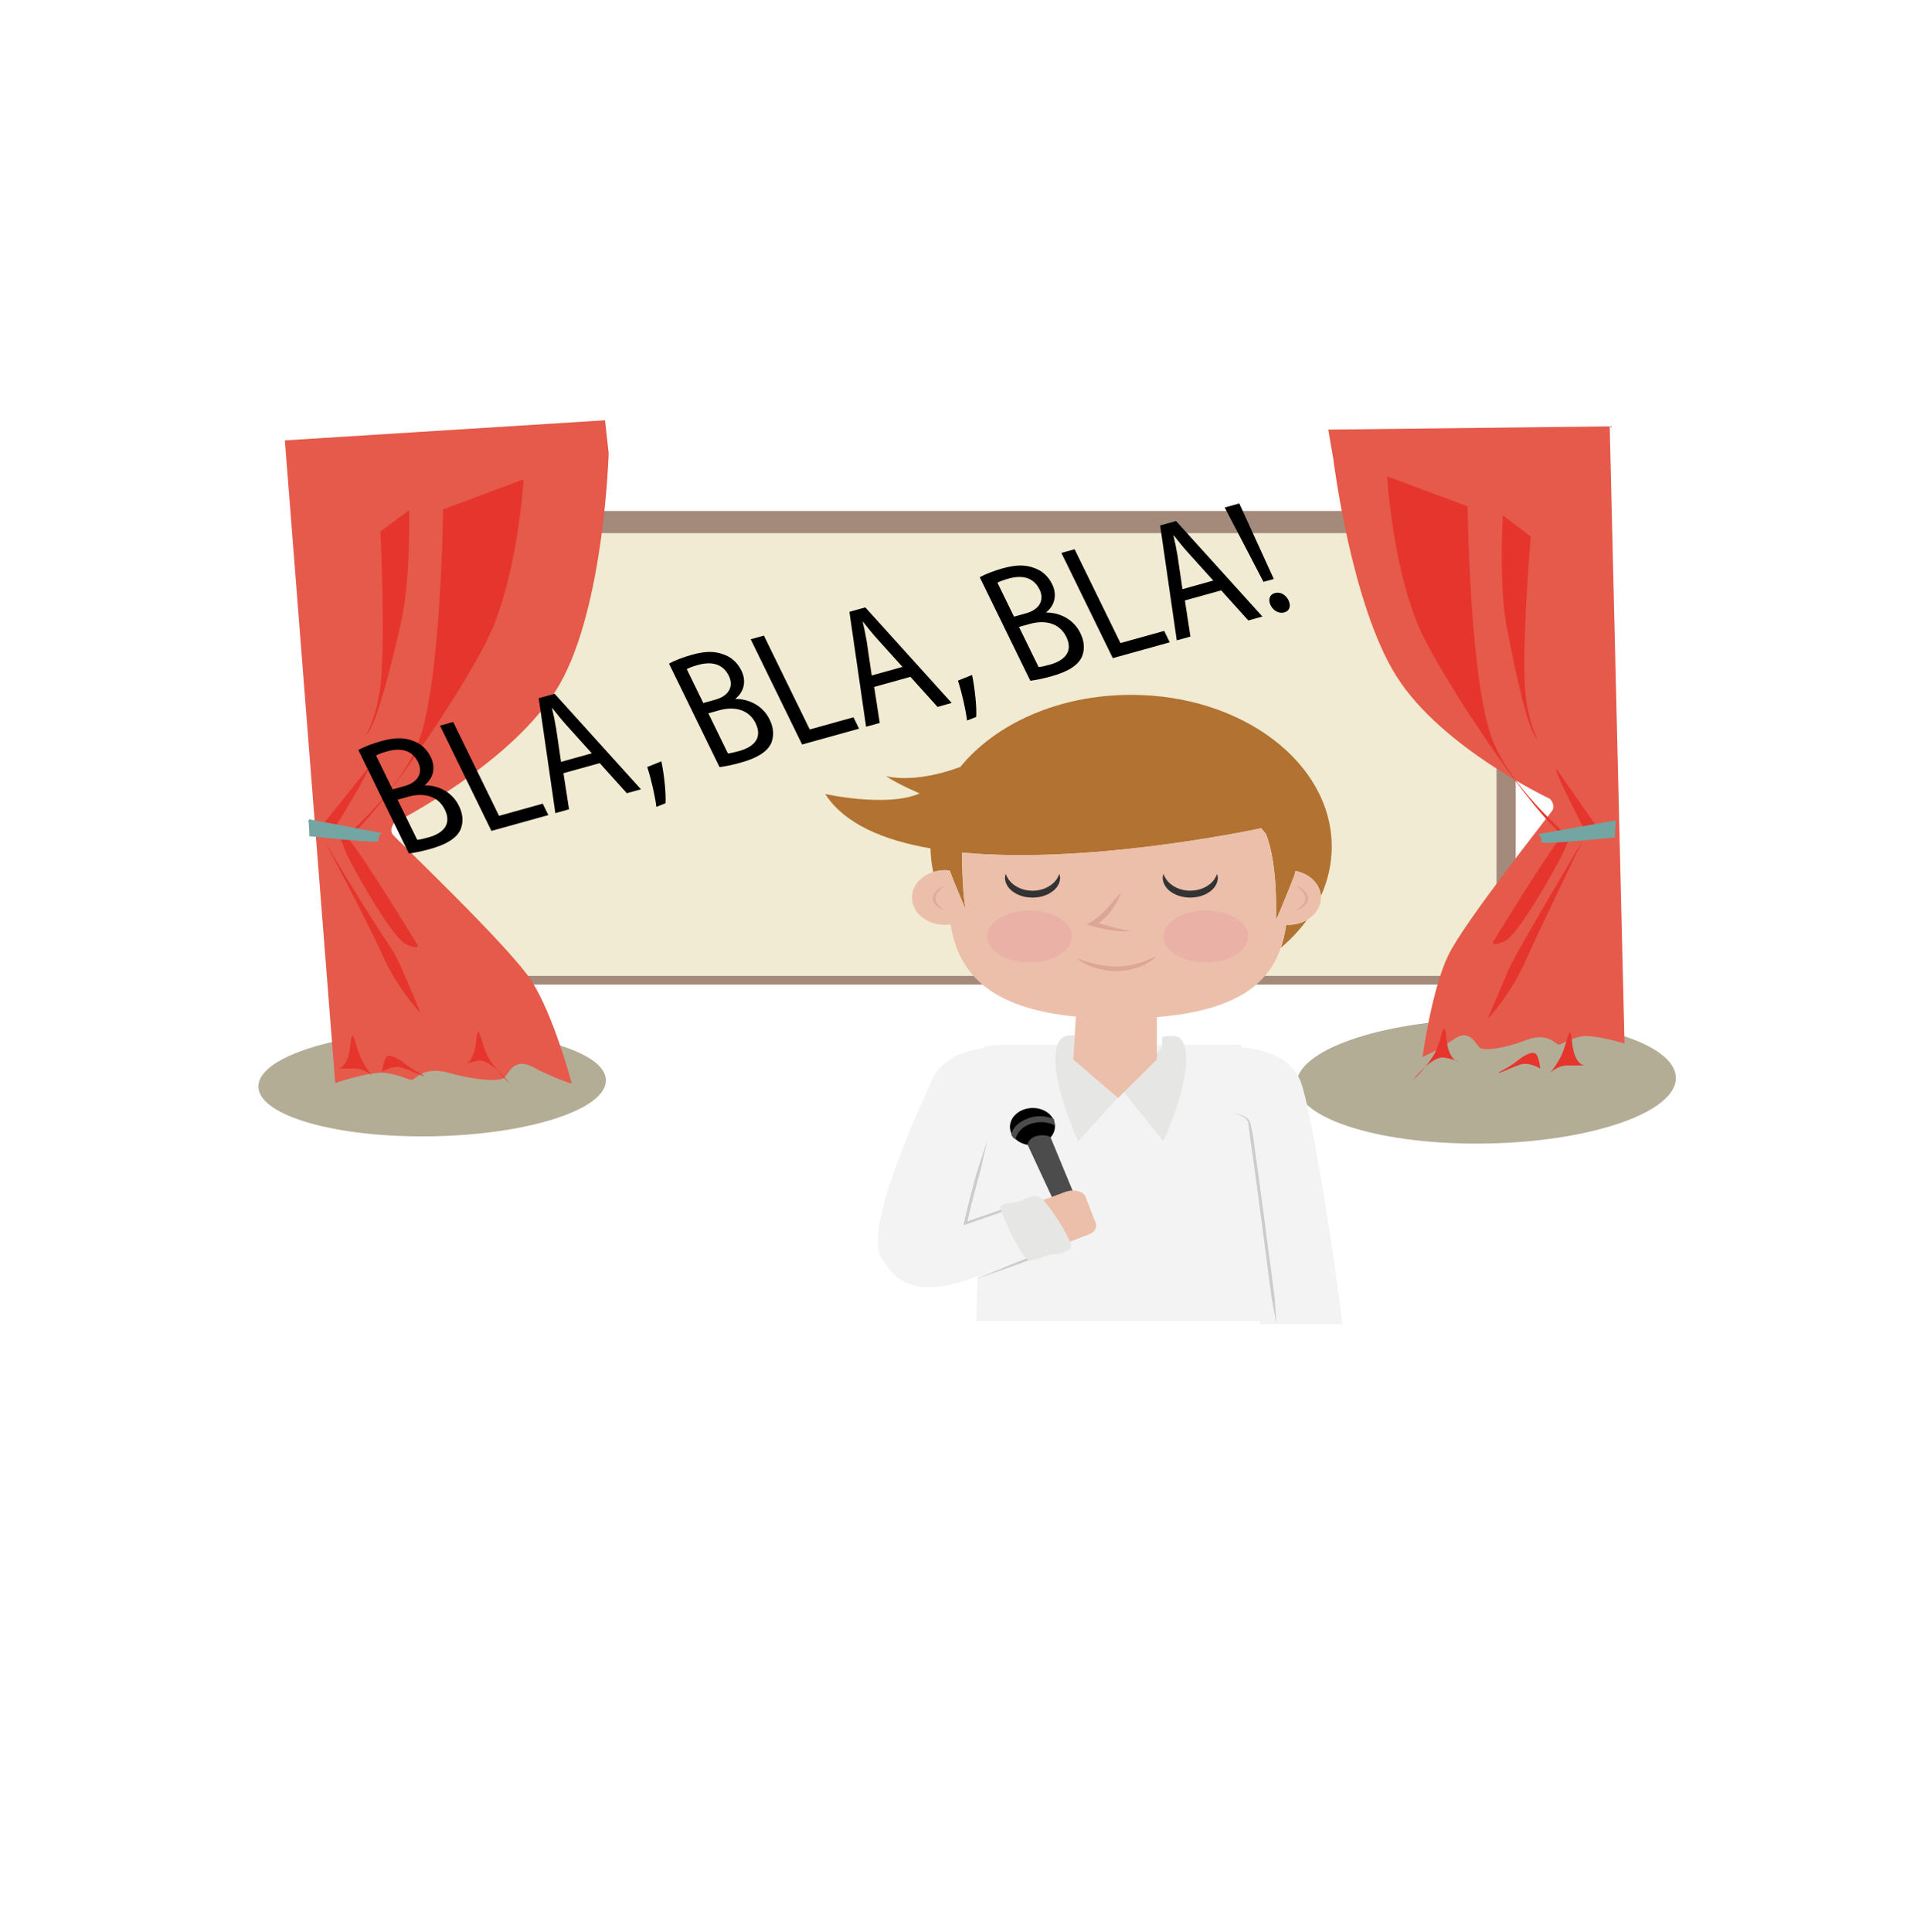 <svg xmlns="http://www.w3.org/2000/svg" preserveAspectRatio="xMinYMin meet" viewBox="0 0 124.62 124.907" enable-background="new 0 0 595.28 841.89"><title>Disparador exploracion</title><defs><clipPath><path d="M103.533 219.087H473.32v369.788H103.534z"/></clipPath><clipPath><path d="M103.533 219.087H473.32v369.788H103.534z"/></clipPath><clipPath><path d="M103.533 219.087H473.32v369.788H103.534z"/></clipPath><clipPath><circle r="45.061" cy="370.696" cx="322.602"/></clipPath><clipPath><circle r="45.061" cy="370.696" cx="322.602"/></clipPath></defs><path d="M39.183 69.823c.068 1.885-4.906 3.518-11.11 3.647-6.206.128-11.293-1.298-11.362-3.183-.066-1.887 4.91-3.52 11.114-3.647 6.205-.128 11.29 1.296 11.36 3.183zM108.38 69.656c.08 2.223-5.346 4.14-12.123 4.28-6.776.14-12.336-1.55-12.417-3.774-.08-2.225 5.347-4.14 12.123-4.28 6.777-.14 12.336 1.548 12.417 3.774z" fill="#b4ad96"/><path fill="#a48a7b" d="M27.138 33.037h70.884V63.66H27.138z"/><path fill="#f0ebd2" d="M25.897 34.47h70.885V63.1H25.897z"/><path d="M39.126 27.174l-20.704 1.3 3.256 41.552s2.273-.77 3.213-.658c.94.11 1.51.464 1.743.454.233-.01.71-.932 2.454-.44 1.744.493 3.223.545 3.517.307.293-.24.597-1.38 1.89-.68 1.295.697 2.486 1.062 2.486 1.062s-1.184-4.504-2.667-6.737c-1.483-2.233-8.658-9.047-8.915-9.375-.257-.327.1-.755.1-.755s7.792-3.896 10.685-8.943c2.893-5.047 3.18-14.952 3.18-14.952l-.237-2.136zM85.9 27.777l18.2-.21.958 39.903s-2.012-.61-2.805-.454c-.792.157-1.247.524-1.446.527-.2.004-.69-.85-2.135-.285-1.444.563-2.702.692-2.975.482-.272-.21-.637-1.28-1.678-.545-1.04.735-2.026 1.147-2.026 1.147s.597-4.352 1.66-6.558c1.06-2.207 6.565-9.083 6.754-9.41.19-.326-.156-.714-.156-.714s-7.01-3.288-9.943-7.936c-2.933-4.65-4.085-14.065-4.085-14.065l-.326-1.884z" fill="#e55a4a"/><path d="M24.6 34.37l1.86-1.383s.1 4.446-.506 7.166c-.604 2.72-1.548 6.456-2.15 7.216-.605.76.352-.1.758-2.727.408-2.625.04-10.275.04-10.275z" fill="#e6352c"/><g fill="#e6352c"><path d="M21.848 69.09s.663 0 .81-1.513c.148-1.514.296.12.738.955.442.836.737 1.074.737 1.074s-.516-.517-1.18-.517H21.85zM29.98 68.84s.665 0 .812-1.512c.148-1.513.296.12.738.955.442.836 1.43 1.772 1.43 1.772s-1.234-1.62-2.045-1.474c-.63.115-.934.26-.934.26zM24.723 69.288s.7-.438 1.272-.26c.57.18 1.216.518 1.4.54.184.018-.59-.29-1.18-.768-.59-.477-1.07-.666-1.253-.408-.184.26-.24.896-.24.896z"/></g><g fill="#e6352c"><path d="M102.478 68.89s-.663 0-.81-1.512c-.148-1.513-.296.12-.738.955-.442.836-.737 1.075-.737 1.075s.515-.518 1.18-.518h1.105zM94.344 68.642s-.663 0-.81-1.513c-.148-1.515-.295.117-.737.953s-1.432 1.77-1.432 1.77 1.234-1.617 2.046-1.47c.63.112.935.258.935.258zM99.604 69.09s-.7-.44-1.273-.26c-.57.18-1.214.518-1.4.538-.183.02.59-.29 1.18-.766.59-.478 1.07-.667 1.254-.41.185.26.24.897.24.897z"/></g><path d="M101.467 54.154c.105-.398.052-.585-.28-.27-.96-.906-3.647-3.397-4.673-6.063-1.477-3.833-1.605-15.08-1.605-15.08l-5.204-1.944s.386 6.53 2.41 10.496c1.99 3.903 7.152 11.422 8.968 12.696-.028.03-.056.06-.087.096-.885 1.01-4.325 6.635-4.423 6.794 0 0-.197.372.688 0 .884-.37 3.046-4.246 3.637-5.36.24-.458.45-.95.55-1.304.11.06.107.036.016-.058zM22.1 54.353c-.104-.398-.052-.585.28-.27.962-.906 3.647-3.397 4.674-6.063 1.477-3.835 1.605-15.082 1.605-15.082l5.2-1.943s-.386 6.53-2.408 10.495c-1.99 3.902-7.155 11.42-8.97 12.695.028.03.057.06.087.096.884 1.01 4.324 6.636 4.422 6.796 0 0 .197.37-.688 0-.884-.372-3.046-4.246-3.636-5.36-.243-.458-.452-.952-.553-1.305-.11.06-.107.038-.016-.056zM23.838 49.624l-2.875 3.582.516.598s2.43-3.9 2.357-4.18zM98.996 34.69l-1.81-1.372s-.26 4.443.246 7.16c.506 2.714 1.315 6.444 1.89 7.202.577.756-.348-.1-.66-2.72-.312-2.623.334-10.27.334-10.27zM100.642 49.697l2.547 3.654-.57.585s-2.078-3.96-1.98-4.237z" fill="#e6352c"/><path stroke-miterlimit="10" d="M164.353 310.806l19.148 4.813s-.877 1.325-.437 2.155c.44.83-18.486-1.827-18.486-1.827" fill="#73a5a3" stroke="#73a5a3" stroke-width="1.027" transform="matrix(.236 0 0 .178 -18.829 -2.264)"/><path stroke-miterlimit="10" d="M522.54 311.254l-20.396 4.812s.936 1.33.468 2.158c-.468.83 19.694-1.827 19.694-1.827" fill="#73a5a3" stroke="#73a5a3" stroke-width="1.06" transform="matrix(.236 0 0 .178 -18.829 -2.264)"/><path d="M96.19 65.908s1.473-1.543 2.456-3.75c.982-2.21 3.684-7.77 3.684-7.77s-4.105 6.91-4.715 8.18" fill="#e6352c"/><path d="M21.003 54.412c4.106 6.91 4.14 6.46 4.752 7.732.64 1.33 1.423 3.338 1.423 3.338s-1.473-1.543-2.455-3.75c-.982-2.208-3.72-7.32-3.72-7.32zM102.133 54.256" fill="#e6352c"/><path fill="#f3f3f3" d="M80.27 67.545l1.266 17.864h-18.4l.497-17.743 1.094-.123H80.07z"/><g clip-rule="evenodd" fill-rule="evenodd" transform="matrix(.236 0 0 .178 -18.829 -2.264)"><ellipse transform="matrix(.078 -.997 .997 .078 -86.184 750.572)" cx="362.612" cy="421.871" rx="6.769" ry="6.166"/><path d="M358.062 426.51s.504-3.8 3.887-5.414c4.102-1.957 6.827.46 6.827.46l.1-.148-.294-2.22s-3.248-2.062-6.917-.294c-3.437 1.656-4.397 3.993-4.8 5.967 0 0 .556 1.3.967 1.575l.228.077zM375.85 452.11l-8.22-26.382s-1.703-1.266-4.034-.264c-2.076.892-2.226 3.055-2.226 3.055l9.07 25.897c0-.002 3.268 1.31 5.41-2.31z" fill="#4c4c4c"/></g><g fill="#e6e6e5"><path d="M69.82 66.967s-.937-.15-1.235.227c-1.193 1.502 1.142 6.6 1.142 6.6l2.92-3.222-2.884-2.673.057-.934zM75.16 67.05s.92-.233 1.218.144c1.193 1.502-1.142 6.598-1.142 6.598l-2.588-3.22 2.51-2.86v-.663z"/></g><path d="M64.248 67.712s-3.043 0-3.97 2.105c-.77 1.748-4.696 10.07-3.148 11.713.458.487 1.756 4.088 9.667-.938M80.097 67.712s3.043 0 3.97 2.105c.77 1.748 2.517 13.42 2.73 15.8H81.48" fill="#f3f3f3"/><path d="M79.797 71.965s.07.012.2.047c.13.037.322.09.53.214.102.062.21.144.28.26.012.03.032.056.04.092.008.03.014.06.02.09l.045.193.094.424c.03.15.042.31.068.473.193 1.323.425 3.074.66 4.83.23 1.757.46 3.513.634 4.83.02.164.047.32.06.472.01.15.022.293.032.427l.053.696.04.606s-.04-.22-.113-.6c-.036-.193-.08-.426-.127-.69-.025-.135-.05-.277-.08-.426-.025-.15-.04-.308-.062-.473l-.632-4.827c-.234-1.754-.468-3.514-.658-4.822-.055-.326-.085-.63-.117-.9l-.022-.192-.01-.093c0-.024-.017-.052-.025-.077-.048-.102-.137-.184-.227-.247-.184-.127-.365-.2-.487-.242-.123-.044-.192-.062-.192-.062zM63.84 73.793c-.098.445-.202.888-.305 1.332l-.157.666c-.058.223-.13.44-.185.663l-.346 1.325c-.06.22-.11.442-.16.663l-.08.334c-.026.11-.045.22-.068.33l-.14-.077 4.526-1.57.123-.042.016.1.596 3.473.01.053-.063.025-1.12.43-.558.215c-.188.07-.38.134-.568.202l-2.274.804 2.2-.915c.184-.073.366-.152.552-.224l.56-.215 1.118-.43-.053.078-.596-3.473.14.058-4.527 1.57-.17.058.03-.135c.024-.11.043-.225.07-.336l.08-.334c.05-.222.1-.445.16-.666L63 76.42l.09-.33c.03-.11.06-.22.093-.33l.216-.656c.143-.437.287-.875.44-1.31z" fill="#cdcccc"/><path d="M70.787 78.9c.224.347.068.753-.35.906l-1.993.766c-.417.153-.26-.286-.486-.633l-.912-1.416c-.224-.347-.068-.752.35-.905l1.32-.486c.638-.282 1.238-.157 1.462.19l.61 1.575z" fill="#ecbfab"/><path d="M66.565 81.49c.49.034 1.19-.423 1.614-.397.423.027.993-.245 1.096-.423.17-.29-1.555-3.05-2.057-3.275-.503-.226-.977.217-1.42.316-.34.077-1.078.044-1.097.365-.016.29 1.396 3.384 1.86 3.416z" fill="#e6e6e5"/><path d="M83.178 59.796c-.072.518-.182 1.016-.345 1.488.648-.55 1.215-1.154 1.69-1.804-.348.202-.77.32-1.227.32-.04 0-.078-.002-.118-.004zM61.424 56.288c.313.897 1.066 2.59 1.066 2.59-.223-.634-.27-2.857-.28-3.753 7.983.763 18.187-1.326 19.352-1.573.103.117.202.236.297.358.82 1.973.656 5.572.656 5.572.29-.575 1.18-2.847 1.18-2.847.03-.08.055-.188.073-.322.91.17 1.6.824 1.654 1.62.453-1 .702-2.07.702-3.187 0-5.422-5.8-9.817-12.954-9.817h-.042c-4.658 0-8.74 1.862-11.024 4.66-3.064 1.13-4.812.59-4.812.59.874.58 2.186 1.12 2.186 1.12-2.1.93-6.11.04-6.11.04 1.233 1.922 3.756 2.99 6.81 3.516.007.52.068 1.03.178 1.526.235-.073.49-.116.756-.116.106 0 .21.01.31.02z" fill="#b27231"/><path d="M83.77 56.313c-.018.134-.043.243-.074.322 0 0-.89 2.272-1.18 2.847 0 0 .166-3.6-.657-5.572-.097-.122-.196-.24-.3-.358-1.165.247-11.368 2.336-19.35 1.573.01.896.056 3.12.28 3.753 0 0-.754-1.693-1.067-2.59-.102-.012-.205-.02-.31-.02-.267 0-.52.042-.756.115-.805.253-1.38.896-1.38 1.65 0 .977.957 1.768 2.136 1.768.125 0 .246-.01.365-.025.483 3.045 2.406 5.403 8.1 5.955l-.167 2.775 2.897 2.485 2.51-2.485V65.76c5.1-.407 7.203-2.126 8.013-4.476.163-.472.273-.97.345-1.488.04.002.078.005.118.005.456 0 .878-.117 1.225-.32.55-.32.91-.846.91-1.445 0-.034-.003-.067-.006-.1-.054-.797-.742-1.45-1.654-1.62z" fill="#ecbfab"/><g fill="#333"><path d="M68.507 56.505l.014.047c.008.03.03.073.03.133l.005.1c0 .037-.007.076-.01.118-.015.084-.04.18-.092.28-.052.097-.12.205-.22.304-.096.102-.224.195-.37.28-.147.084-.32.15-.505.198-.094.02-.188.043-.287.052-.05.006-.097.013-.147.014l-.074.005h-.04l-.017.002h-.034c-.15-.002-.394-.024-.57-.07-.185-.05-.358-.115-.505-.2-.146-.083-.274-.176-.37-.28-.1-.098-.168-.205-.22-.304-.05-.1-.077-.195-.09-.28-.005-.04-.01-.08-.013-.116.004-.036.006-.07.008-.1 0-.058.022-.104.027-.135l.014-.045.02.046c.014.03.027.073.056.125.024.052.063.113.106.18.047.065.107.134.174.206.074.07.155.14.253.202.093.067.207.12.324.172.12.05.25.085.383.115.146.024.24.035.433.04-.03-.002-.008 0-.014-.002h.05l.052-.002c.036 0 .07-.004.105-.008.07-.005.14-.017.207-.028.134-.03.265-.066.384-.115.117-.05.23-.106.324-.172.098-.063.18-.133.254-.202.067-.07.127-.14.173-.206.043-.067.082-.126.105-.178.03-.05.043-.098.056-.127l.02-.045zM78.707 56.505l.014.047c.007.03.03.073.03.133l.005.1c0 .037-.007.076-.01.118-.015.084-.042.18-.092.28-.052.097-.12.205-.22.304-.096.102-.224.195-.37.28-.148.084-.32.15-.505.198-.186.047-.385.068-.584.072-.12-.006-.167-.004-.29-.02-.108-.008-.2-.032-.294-.052-.186-.048-.36-.114-.506-.198-.146-.084-.274-.177-.37-.28-.1-.1-.168-.206-.22-.305-.05-.1-.077-.195-.09-.28-.006-.04-.012-.08-.013-.116.005-.036.007-.07.01-.1 0-.058.02-.104.026-.135l.014-.044.02.046c.012.03.026.073.055.125.024.052.063.113.106.18.048.065.108.134.175.206.074.07.156.14.253.202.094.067.208.12.325.172.12.05.25.085.383.115.07.01.138.022.2.027.044.01.167.01.218.01.14-.002.282-.015.418-.04.134-.03.265-.064.385-.114.117-.05.23-.106.324-.172.098-.063.18-.133.253-.202.067-.07.127-.14.174-.205.043-.068.08-.127.105-.178.03-.05.043-.1.057-.127l.02-.045z"/></g><path d="M72.5 57.688c-.032.103-.072.203-.115.303-.046.1-.093.2-.146.298-.106.195-.227.385-.363.57-.067.094-.145.183-.22.274-.078.09-.158.178-.25.26-.044.044-.09.085-.14.126-.05.04-.095.082-.15.12-.054.038-.107.076-.165.11l-.182.103-.035-.257.59.175c.2.056.397.113.597.167l.3.08c.1.025.202.047.303.07.102.025.204.042.308.062.104.016.208.03.318.034-.05.01-.104.02-.16.028-.053.005-.11.01-.164.012-.11.003-.22 0-.33-.006-.11-.005-.22-.016-.327-.028-.11-.012-.218-.026-.324-.044-.214-.035-.426-.074-.634-.122-.208-.046-.413-.097-.62-.157l-.314-.093.28-.165.147-.086c.048-.03.092-.07.14-.1.05-.03.092-.07.137-.104.045-.035.09-.07.13-.11.17-.153.335-.313.487-.482.08-.082.154-.167.23-.252.073-.087.152-.17.224-.26l.448-.525z" fill="#dba694"/><path d="M69.608 61.95s.08.034.22.084c.068.028.157.054.253.09.103.03.21.07.335.103.123.035.256.07.4.103.138.038.294.056.448.09.158.02.32.046.486.055l.25.017c.083.005.17-.002.252-.002.17.006.337-.015.502-.03.083-.006.163-.018.242-.034l.235-.042c.08-.01.15-.036.224-.055l.213-.06c.143-.03.26-.09.38-.13.117-.045.233-.076.32-.124.09-.043.173-.08.24-.11.135-.06.216-.092.216-.092l-.166.14c-.054.042-.12.095-.2.155-.074.063-.18.114-.29.177-.112.06-.226.137-.372.185-.144.05-.288.123-.456.16l-.256.063-.13.03-.136.018c-.183.02-.37.048-.558.044-.095 0-.19.004-.283-.003l-.277-.024c-.092-.003-.18-.02-.268-.037-.087-.017-.174-.03-.258-.05-.164-.043-.325-.08-.466-.136-.072-.026-.143-.048-.208-.075-.064-.03-.126-.056-.185-.082-.12-.05-.22-.11-.31-.158-.088-.052-.163-.098-.22-.14-.12-.08-.177-.133-.177-.133z" fill="#dda693"/><g fill="#e17a96" transform="matrix(.236 0 0 .178 -18.829 -2.264)"><ellipse cx="361.917" cy="352.91" rx="11.629" ry="9.416" opacity=".2"/><ellipse cx="410.222" cy="352.91" rx="11.628" ry="9.416" opacity=".2"/></g><g fill="#ddae9e"><path d="M61.114 57.26s-.12.09-.274.236c-.035.037-.076.076-.113.12-.038.044-.074.09-.106.14-.037.048-.052.104-.08.156-.015.055-.038.11-.033.166-.01.056.008.11.02.165.017.054.048.104.072.155.04.046.073.093.11.137l.12.114c.037.035.075.066.113.092l.092.07.08.065-.103-.04c-.032-.015-.07-.032-.117-.05-.046-.02-.096-.044-.143-.077-.05-.03-.105-.064-.16-.104-.046-.045-.097-.093-.146-.144-.034-.058-.082-.116-.104-.183-.018-.07-.042-.138-.032-.21-.003-.07.027-.136.047-.202.034-.063.066-.126.113-.178.04-.054.092-.1.142-.144.047-.043.1-.078.148-.11.197-.13.356-.178.356-.178zM83.802 57.26s.122.09.274.236c.035.037.076.076.113.12.036.044.072.09.104.14.04.048.054.104.083.156.014.055.038.11.032.166.01.056-.01.11-.02.165-.018.054-.05.104-.07.155-.04.046-.077.093-.11.137l-.124.114c-.036.035-.075.066-.112.092l-.093.07-.08.065.105-.04c.033-.015.072-.032.117-.05.047-.02.096-.044.144-.077.05-.03.105-.064.158-.104.047-.045.098-.093.147-.144.036-.058.084-.116.106-.183.017-.07.042-.138.032-.21 0-.07-.028-.136-.05-.202-.032-.063-.064-.126-.112-.178-.04-.054-.092-.1-.14-.144-.048-.043-.102-.078-.15-.11-.196-.13-.356-.178-.356-.178z"/></g><path d="M23.173 48.492c.333-.184.893-.41 1.492-.575.854-.238 1.478-.24 2.058-.01.472.166.876.512 1.138 1.047.32.657.18 1.35-.39 1.806l.01.02c.71-.013 1.707.318 2.2 1.327.287.585.278 1.093.107 1.52-.25.56-.897.97-1.978 1.27-.59.165-1.06.25-1.366.288l-3.27-6.693zm2.216 2.55l.773-.216c.904-.252 1.197-.884.877-1.54-.39-.797-1.13-.947-1.995-.707-.393.107-.604.2-.727.27l1.07 2.19zm1.59 3.26c.18-.017.433-.074.738-.16.882-.245 1.535-.805 1.05-1.794-.453-.93-1.416-1.097-2.35-.838l-.706.197L26.98 54.3zM28.454 46.92l.854-.237 2.965 6.067 2.828-.786.363.738-3.683 1.023-3.326-6.805zM36.44 49.998l.36 2.332-.885.245-1.076-7.43 1.03-.286 5.583 6.175-.914.254-1.754-1.945-2.346.652zm1.835-1.29L36.67 46.93c-.364-.403-.66-.78-.95-1.146l-.02.005c.1.43.194.874.268 1.323l.314 2.15 1.993-.556zM42.447 52.17c-.075-.655-.337-1.81-.59-2.577l.914-.367c.195.92.31 2.16.267 2.712l-.59.233zM43.266 42.907c.334-.184.894-.41 1.493-.575.852-.238 1.476-.24 2.056-.01.472.166.876.512 1.137 1.048.32.656.18 1.35-.39 1.805l.01.02c.708-.013 1.706.318 2.2 1.327.285.585.277 1.093.106 1.52-.25.56-.898.97-1.98 1.27-.59.165-1.06.25-1.364.288l-3.27-6.693zm2.216 2.55l.776-.217c.904-.25 1.197-.883.876-1.54-.39-.797-1.13-.946-1.996-.706-.392.11-.603.203-.726.27l1.07 2.192zm1.593 3.26c.182-.017.433-.074.737-.16.884-.245 1.536-.805 1.053-1.794-.454-.93-1.417-1.097-2.35-.838l-.707.197 1.267 2.594zM48.547 41.335l.855-.237 2.964 6.067 2.83-.786.36.736-3.684 1.023-3.325-6.806zM56.534 44.413l.36 2.332-.885.245-1.078-7.43 1.03-.286 5.584 6.177-.913.256-1.753-1.944-2.346.653zm1.835-1.29l-1.607-1.777c-.364-.404-.66-.78-.95-1.147l-.02.003c.1.43.194.876.268 1.325l.315 2.148 1.993-.554zM62.54 46.586c-.075-.656-.337-1.81-.59-2.578l.914-.367c.193.92.31 2.163.266 2.714l-.59.233zM63.36 37.322c.334-.184.893-.41 1.492-.576.854-.237 1.48-.24 2.06-.01.47.167.874.513 1.136 1.048.32.657.18 1.35-.39 1.806l.01.02c.708-.013 1.706.318 2.2 1.327.285.585.276 1.093.105 1.518-.25.563-.897.973-1.977 1.273-.59.164-1.06.25-1.366.287l-3.27-6.693zm2.216 2.55l.776-.216c.903-.252 1.196-.884.876-1.54-.39-.797-1.132-.947-1.996-.707-.393.107-.604.2-.727.27l1.07 2.19zm1.593 3.26c.18-.017.43-.074.735-.16.884-.245 1.536-.805 1.053-1.794-.455-.93-1.42-1.097-2.352-.838l-.707.197 1.27 2.594zM68.64 35.75l.855-.237 2.965 6.067 2.828-.786.36.738-3.682 1.023-3.325-6.805zM76.628 38.828l.358 2.332-.884.245-1.075-7.43 1.03-.286 5.584 6.175-.91.254-1.754-1.945-2.347.652zm1.835-1.29l-1.605-1.777c-.364-.402-.66-.78-.95-1.145l-.02.005c.1.43.193.875.267 1.324l.314 2.15 1.992-.556zM82.17 39.135c-.178-.364-.062-.695.272-.788.354-.098.708.102.886.466.173.353.08.688-.274.786-.344.094-.712-.113-.885-.466zm-.46-1.513l-2.506-4.808.943-.262 2.23 4.885-.668.185z"/></svg>